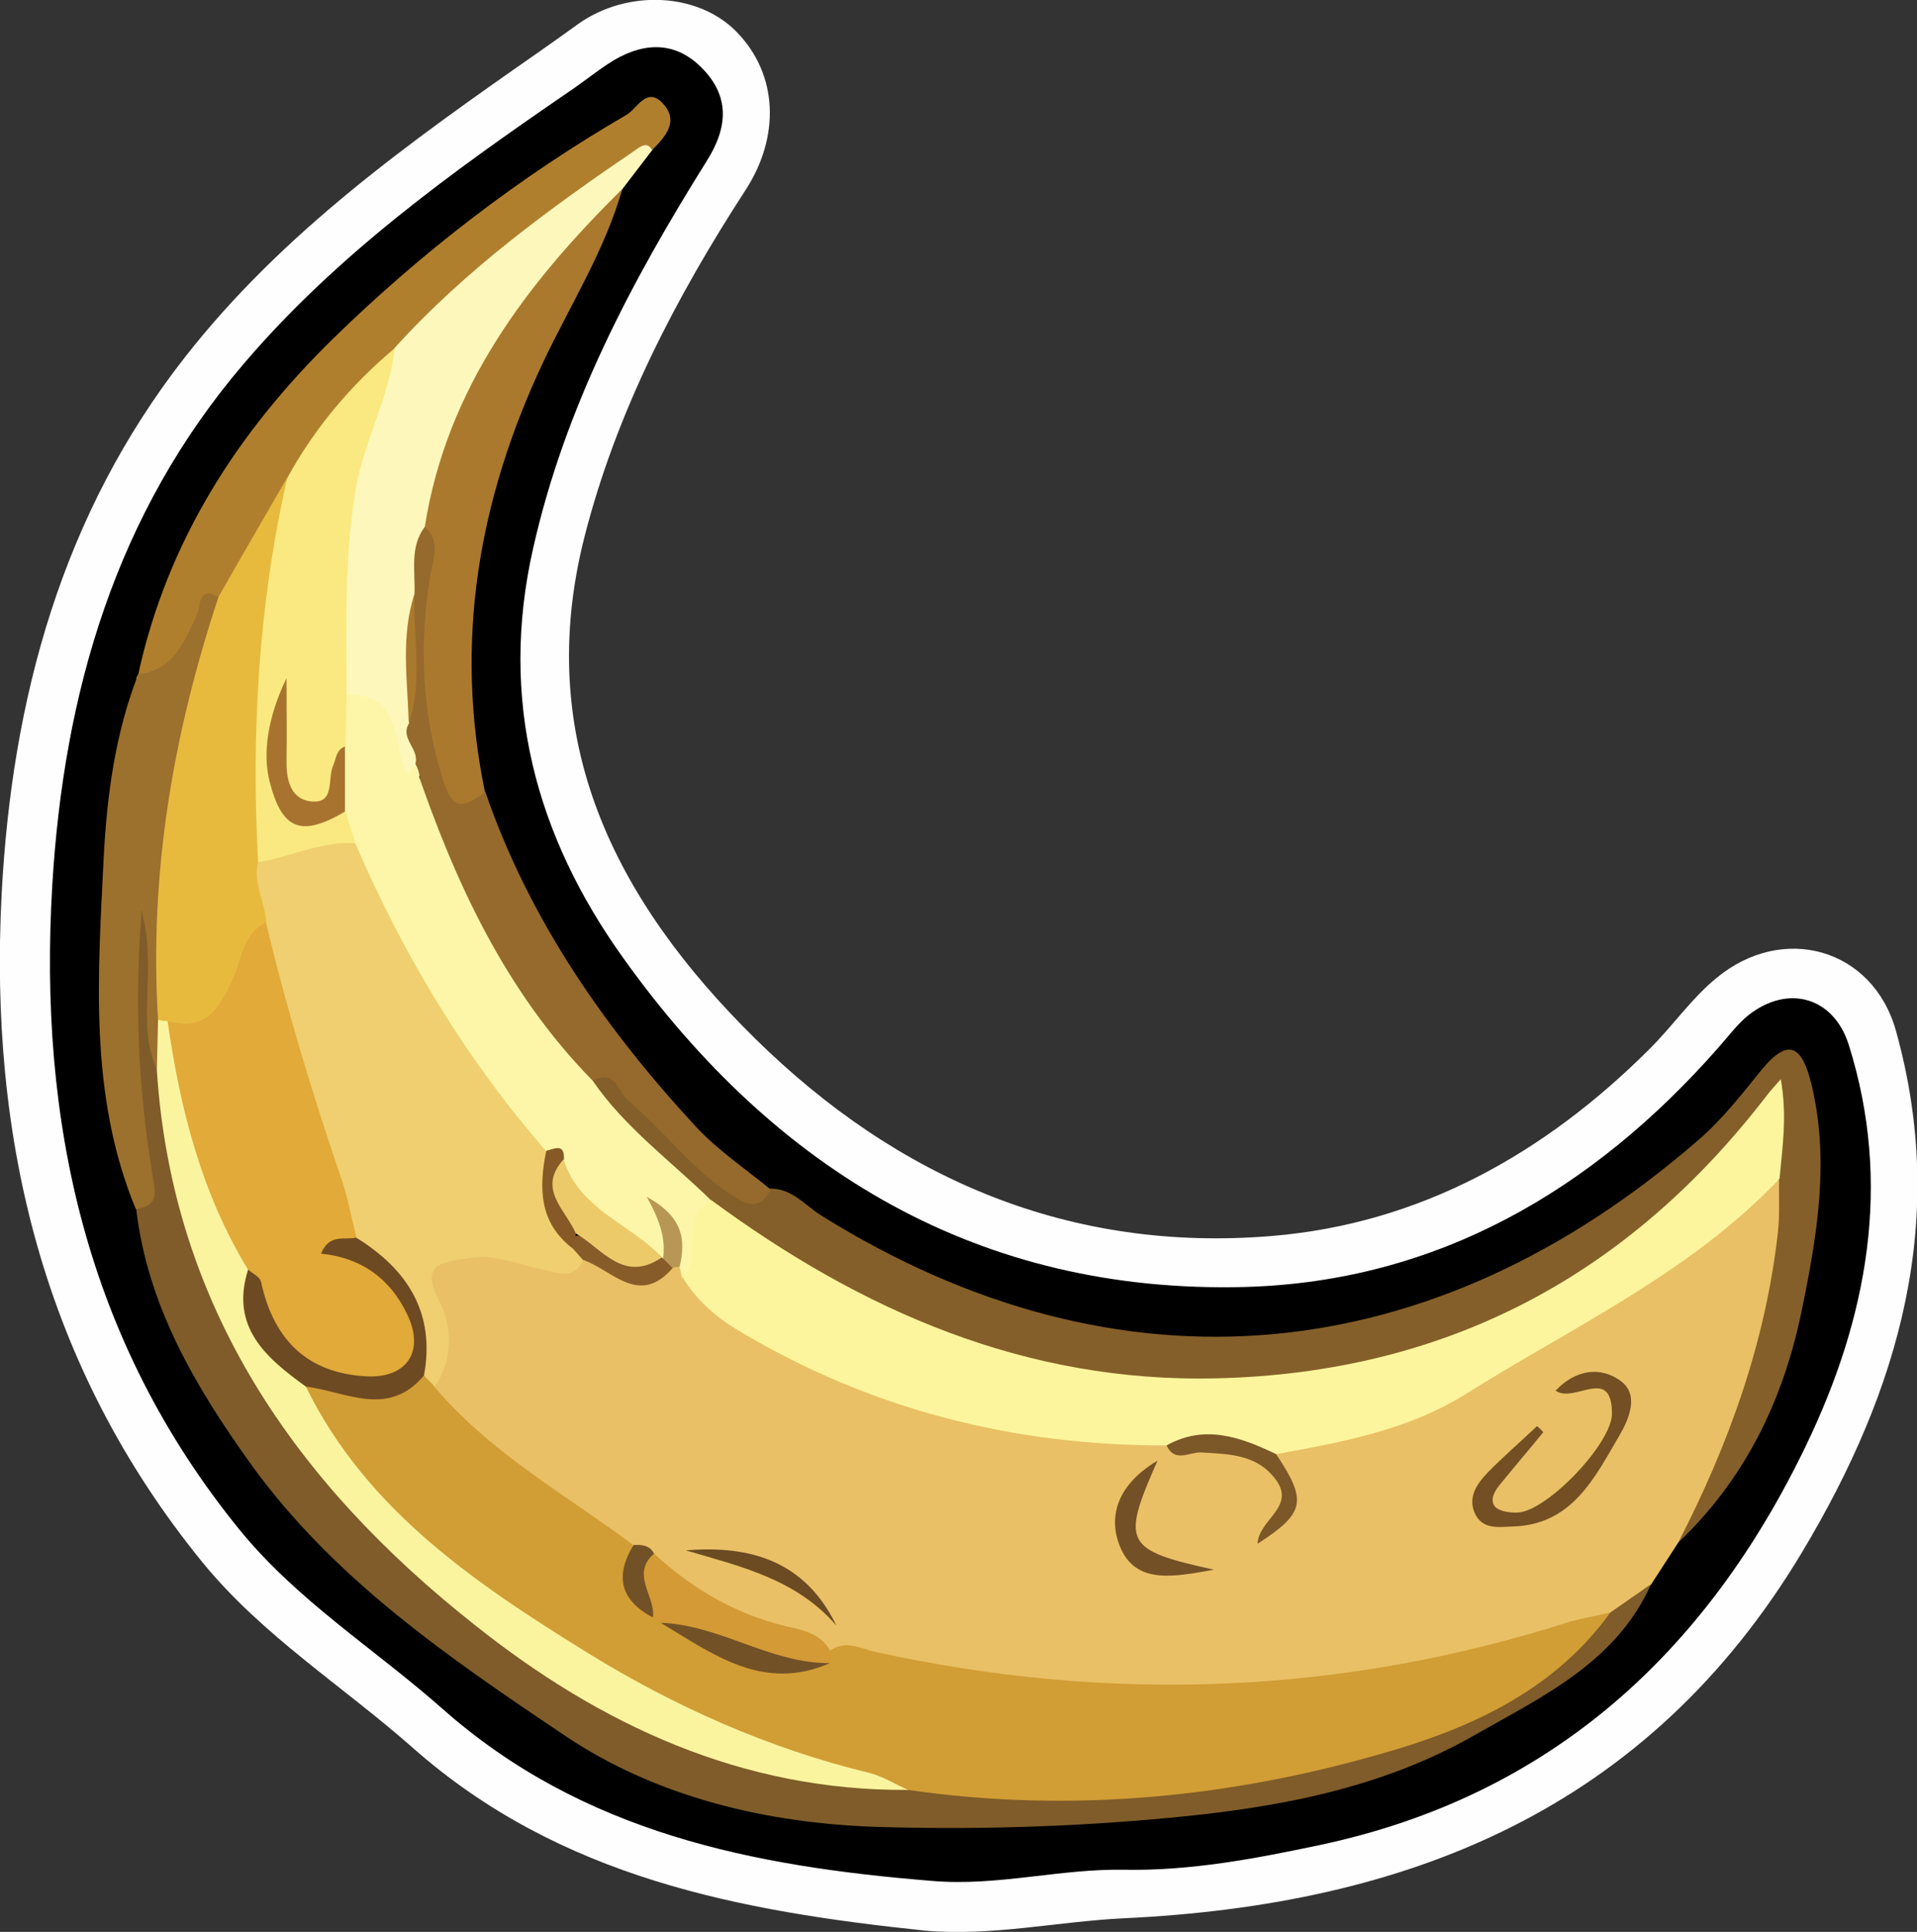 <?xml version="1.0" encoding="utf-8"?>
<!-- Generator: Adobe Illustrator 23.0.2, SVG Export Plug-In . SVG Version: 6.00 Build 0)  -->
<svg version="1.1" id="Camada_1" xmlns="http://www.w3.org/2000/svg" xmlns:xlink="http://www.w3.org/1999/xlink" x="0px" y="0px"
	 viewBox="0 0 46.57 46.94" style="enable-background:new 0 0 46.57 46.94;" xml:space="preserve">
<rect x="0" y="0" width="46.57" height="46.94" fill="#333333" stroke="none"/>
<style type="text/css">
	.st0{fill:#FEFEFE;}
	.st1{fill:#E9C066;}
	.st2{fill:#7F5C29;}
	.st3{fill:#855F29;}
	.st4{fill:#FDF7BB;}
	.st5{fill:#B07F2E;}
	.st6{fill:#AA792E;}
	.st7{fill:#9C702D;}
	.st8{fill:#956A2C;}
	.st9{fill:#D19D35;}
	.st10{fill:#FDF59D;}
	.st11{fill:#EFCF6F;}
	.st12{fill:#FDF6A8;}
	.st13{fill:#D39A35;}
	.st14{fill:#734F23;}
	.st15{fill:#7C5728;}
	.st16{fill:#735025;}
	.st17{fill:#6C4B23;}
	.st18{fill:#875C29;}
	.st19{fill:#725126;}
	.st20{fill:#B79753;}
	.st21{fill:#FBF49E;}
	.st22{fill:#FAE980;}
	.st23{fill:#E7BA3E;}
	.st24{fill:#6E4A22;}
	.st25{fill:#E1AA39;}
	.st26{fill:#865926;}
	.st27{fill:#A8732F;}
	.st28{fill:#ECCA6A;}
</style>
<g>
	<path class="st0" d="M22.48,46.91c-4.5-0.47-8.88-1.28-12.46-4.45c-1.7-1.5-3.65-2.72-5.11-4.51C1.05,33.2-0.27,27.68,0.04,21.72
		C0.29,16.98,1.5,12.5,4.5,8.67c2.37-3.03,5.47-5.23,8.58-7.4c0.33-0.23,0.65-0.46,0.97-0.69c1.2-0.85,2.92-0.76,3.85,0.2
		c1.01,1.04,1.05,2.55,0.21,3.84c-1.7,2.62-3.14,5.4-3.91,8.42c-1.25,4.91,0.73,8.83,4.14,12.19c3.48,3.43,7.67,5.21,12.57,4.8
		c3.58-0.3,6.6-1.99,9.14-4.52c0.57-0.56,1.03-1.24,1.64-1.74c1.62-1.35,3.81-0.73,4.37,1.28c1.27,4.57,0.1,8.69-2.28,12.66
		c-3.76,6.28-9.6,8.58-16.5,8.9C25.68,46.69,24.1,47.05,22.48,46.91z"/>
	<path d="M22.63,45.7c-4.32-0.35-8.47-1.16-11.88-4.18c-1.64-1.45-3.52-2.62-4.93-4.35c-3.73-4.59-4.89-9.92-4.55-15.66
		c0.28-4.68,1.54-9.03,4.65-12.67c2.25-2.64,5.04-4.65,7.87-6.59c0.33-0.22,0.64-0.47,0.97-0.69c0.78-0.52,1.59-0.61,2.28,0.08
		c0.68,0.68,0.66,1.43,0.13,2.27c-1.84,2.94-3.45,5.99-4.22,9.42c-0.83,3.67,0.06,6.98,2.2,9.96c3.69,5.16,8.65,8.15,15.1,7.98
		c4.65-0.13,8.44-2.34,11.49-5.81c0.24-0.27,0.46-0.57,0.73-0.79c0.96-0.76,2.07-0.45,2.44,0.71c1.07,3.39,0.45,6.65-1.03,9.73
		c-2.42,5.04-6.21,8.53-11.82,9.72c-1.56,0.33-3.14,0.63-4.74,0.6C25.74,45.4,24.22,45.84,22.63,45.7z"/>
	<path class="st1" d="M40.77,37.48c-0.22,0.34-0.44,0.68-0.66,1.02c-0.34,0.39-0.67,0.79-1.18,0.98c-5.6,2.03-11.32,2.26-17.13,1.14
		c-0.47-0.09-0.94-0.19-1.41-0.27c-1.57-0.67-3.33-0.99-4.59-2.3c-0.18-0.14-0.38-0.24-0.59-0.34c-1.43-0.87-2.76-1.89-4.05-2.95
		c-0.37-0.3-0.72-0.64-0.73-1.18c0.05-0.63,0.11-1.25-0.06-1.88c-0.25-0.95-0.03-1.29,0.92-1.42c0.48-0.06,0.94,0.02,1.41,0.12
		c0.42,0.08,0.84,0.26,1.27,0.08c0.8-0.13,1.5,0.79,2.34,0.22c0.12-0.01,0.23,0.01,0.34,0.07c0.1,0.07,0.18,0.16,0.26,0.25
		c0.82,0.97,1.9,1.55,3.04,2.05c2.63,1.15,5.39,1.67,8.23,1.82c0.53,0.18,1.09,0.16,1.64,0.2c0.93,0.08,1.33,0.67,1.48,1.42
		c0.28-0.43-0.52-0.7-0.41-1.2c0.13-0.22,0.33-0.39,0.56-0.4c2.72-0.18,4.77-1.86,7.01-3.1c1.36-0.75,2.66-1.58,3.75-2.72
		c0.27-0.28,0.57-0.73,1.09-0.38c0.43,0.9,0.1,1.8-0.05,2.68C42.9,33.6,42.16,35.68,40.77,37.48z"/>
	<path class="st2" d="M39.12,39.18c0.33-0.23,0.66-0.46,0.99-0.69c-0.84,1.89-2.62,2.72-4.27,3.66c-2.3,1.32-4.86,1.78-7.45,2.02
		c-2.34,0.22-4.72,0.29-7.05,0.22c-2.65-0.08-5.36-0.7-7.62-2.22c-2.81-1.89-5.63-3.81-7.65-6.63c-1.33-1.86-2.48-3.81-2.76-6.15
		c0.24-0.84-0.07-1.65-0.17-2.47c-0.15-1.24-0.12-2.47-0.11-3.7c0.01-0.39,0.02-0.81,0.55-1.16c0.69,1.19,0.15,2.51,0.44,3.69
		c0.34,1.84,0.52,3.73,1.34,5.45c3.16,6.59,8.2,10.76,15.52,11.97c0.43,0.07,0.88,0.02,1.32,0.02c3.85,0.54,7.61,0.09,11.34-0.9
		C35.66,41.73,37.37,40.42,39.12,39.18z"/>
	<path class="st3" d="M40.77,37.48c1.22-2.37,2.12-4.85,2.42-7.53c0.05-0.43,0.02-0.87,0.03-1.31c-0.46-0.41-0.19-0.95-0.25-1.5
		c-2.48,3.04-5.57,5.11-9.3,6.09c-4,1.05-7.93,0.66-11.72-0.99c-1.69-0.74-3.3-1.63-4.73-2.81c-1.05-0.98-2.27-1.8-2.93-3.15
		c0.3-0.65,0.63-0.23,0.9,0c0.66,0.57,1.23,1.26,1.89,1.83c0.46,0.4,0.89,0.96,1.64,0.77c0.53,0,0.84,0.41,1.24,0.66
		c7.25,4.52,14.85,3.77,21.31-1.85c0.57-0.49,1.04-1.1,1.52-1.69c0.67-0.82,0.99-0.56,1.21,0.32c0.46,1.88,0.14,3.73-0.24,5.57
		C43.31,34.05,42.38,35.95,40.77,37.48z"/>
	<path class="st4" d="M15.85,3.64c-0.24,0.31-0.48,0.63-0.72,0.94c-0.59,0.94-1.28,1.81-1.97,2.68c-1.33,1.68-2.24,3.54-2.6,5.66
		c-0.2,0.53-0.13,1.1-0.27,1.64c-0.23,0.95-0.09,1.91-0.11,2.87c-0.01,0.38,0.17,0.74,0.13,1.13c-0.24,0.77-0.59,0.55-0.77,0.02
		c-0.24-0.76-0.71-1.3-1.3-1.78c-0.51-2.81-0.01-5.5,1.04-8.11c0.39-1.12,1.38-1.7,2.21-2.43c1.02-0.9,2.1-1.71,3.22-2.46
		C15.01,3.59,15.39,3,15.85,3.64z"/>
	<path class="st5" d="M15.85,3.64c-0.13-0.19-0.26-0.1-0.39-0.01c-2.1,1.43-4.15,2.92-5.87,4.82c-0.65,1.22-1.75,2.1-2.44,3.28
		c-0.55,0.94-0.87,2.02-1.66,2.82C5.01,14.8,5,15.35,4.69,15.7c-0.36,0.42-0.61,1.05-1.35,0.88c-0.02,0-0.03-0.06-0.03-0.09
		c0-0.04,0.03-0.07,0.05-0.11c0.7-3.22,2.41-5.88,4.73-8.15c2.15-2.1,4.53-3.93,7.13-5.44c0.25-0.14,0.49-0.7,0.88-0.28
		C16.51,2.95,16.16,3.32,15.85,3.64z"/>
	<path class="st6" d="M10.32,12.8c0.53-3.37,2.47-5.91,4.8-8.21c-0.43,1.5-1.26,2.81-1.92,4.2c-1.58,3.35-2.17,6.8-1.42,10.45
		c0.15,0.32,0.1,0.56-0.29,0.58c-0.43,0.02-0.8-0.17-0.94-0.58c-0.26-0.78-0.41-1.59-0.48-2.43C9.97,15.45,10.34,14.14,10.32,12.8z"
		/>
	<path class="st7" d="M3.36,16.38c0.86-0.09,1.11-0.79,1.42-1.43c0.11-0.22,0-0.72,0.53-0.45c0.35,0.78-0.09,1.48-0.29,2.17
		c-0.74,2.67-0.91,5.38-0.84,8.12c-0.03,0.43,0.03,0.89-0.37,1.2c-0.52-1.16,0.02-2.42-0.37-3.85c-0.18,2.3-0.07,4.34,0.26,6.37
		c0.07,0.44,0.19,0.78-0.4,0.87c-1.15-2.78-0.92-5.69-0.78-8.57C2.6,19.31,2.8,17.81,3.36,16.38z"/>
	<path class="st8" d="M10.32,12.8c0.4,0.37,0.2,0.78,0.13,1.21c-0.27,1.65-0.2,3.3,0.3,4.9c0.23,0.74,0.44,0.78,1.04,0.33
		c1.07,3.11,2.91,5.75,5.12,8.14c0.53,0.57,1.2,1.02,1.81,1.52c-0.24,0.48-0.51,0.42-0.93,0.15c-0.97-0.63-1.65-1.56-2.51-2.29
		c-0.25-0.21-0.33-0.79-0.87-0.51c-0.45,0.09-0.64-0.25-0.86-0.52c-1.47-1.72-2.49-3.69-3.28-5.79c-0.18-0.47,0.07-0.95-0.18-1.38
		c0.11-0.36-0.39-0.62-0.15-0.99c0.14-1.05-0.1-2.11,0.13-3.15C10.09,13.87,9.95,13.29,10.32,12.8z"/>
	<path class="st9" d="M39.12,39.18c-1.3,1.81-3.23,2.74-5.25,3.34c-3.85,1.15-7.8,1.55-11.82,0.97c-5.16-0.99-9.5-3.51-13.2-7.18
		c-0.72-0.71-1.63-1.44-1.44-2.69c0.9-0.24,1.88,0.22,2.76-0.27c0.21,0.01,0.32,0.13,0.37,0.33c1.35,1.61,3.18,2.62,4.83,3.85
		c0.15,0.51-0.06,1.15,0.54,1.5c0.13,0.09,0.25,0.19,0.38,0.28c1.11,0.6,2.21,1.27,3.56,0.92c0.1-0.04,0.2-0.08,0.3-0.11
		c0.38-0.29,0.76-0.06,1.13,0.02c5.7,1.25,11.33,1.04,16.9-0.75C38.5,39.31,38.82,39.25,39.12,39.18z"/>
	<path class="st10" d="M17.28,29.16c3.65,2.69,7.64,4.44,12.27,4.33c5.58-0.13,10.02-2.49,13.4-6.91c0.07-0.09,0.14-0.16,0.31-0.36
		c0.16,0.89,0.04,1.66-0.03,2.42c-2.17,2.29-5.01,3.59-7.62,5.23c-1.41,0.88-3,1.17-4.6,1.46c-0.88-0.14-1.76-0.29-2.66-0.21
		c-3.72,0.01-7.2-0.87-10.41-2.79c-0.55-0.33-1.02-0.74-1.36-1.3C16.76,30.39,16.02,29.4,17.28,29.16z"/>
	<path class="st11" d="M10.56,33.69c-0.08-0.09-0.17-0.17-0.25-0.26c-0.23-1.33-0.88-2.44-1.85-3.37c-0.93-2.48-1.66-5.03-2.31-7.6
		c-0.09-0.51-0.27-1.02,0.01-1.53c0.7-0.56,1.49-0.76,2.37-0.61c0.9,0.82,1.22,2.02,1.84,3.01c0.97,1.54,2,3.05,3,4.57
		c0.21,0.74,0.04,1.6,0.65,2.23c0.1,0.15,0.15,0.31,0.15,0.49c-0.25,0.5-0.62,0.3-1.02,0.22c-0.58-0.12-1.15-0.38-1.76-0.27
		c-0.61,0.11-1.23,0.09-0.7,1.08C10.98,32.22,11.02,33.03,10.56,33.69z"/>
	<path class="st12" d="M13.26,27.96c-1.95-2.24-3.46-4.75-4.63-7.47c-0.23-0.24-0.44-0.5-0.49-0.84c-0.08-0.53-0.04-1.07-0.07-1.61
		c0.02-0.42,0-0.84,0.35-1.16c1.34-0.04,1.11,1.13,1.44,1.87c0.01,0.03,0.04,0.05,0.06,0.07c0.05-0.08,0.11-0.16,0.16-0.24
		c0.96,2.83,2.19,5.51,4.32,7.68c0.78,1.14,1.9,1.95,2.88,2.91c-0.82,0.4-0.17,1.37-0.71,1.88c-0.02-0.09-0.04-0.18-0.06-0.26
		c-0.09-0.12-0.14-0.26-0.17-0.41c-0.01-0.09,0.04-0.19-0.04-0.27c0,0.11-0.02,0.22-0.06,0.33c-0.05,0.1-0.13,0.17-0.24,0.2
		c-1.03-0.49-1.93-1.13-2.51-2.15C13.45,28.29,13.41,28.1,13.26,27.96z"/>
	<path class="st13" d="M16.05,39.43c-0.08-0.02-0.14-0.07-0.19-0.13c-0.28-0.52-0.86-1.05,0.03-1.55c0.86,0.79,1.82,1.38,2.96,1.7
		c0.47,0.14,1.05,0.15,1.33,0.68c0,0.09-0.01,0.19-0.01,0.28C18.64,40.73,17.4,39.85,16.05,39.43z"/>
	<path class="st14" d="M37.49,34.8c-0.35,0.43-0.71,0.85-1.06,1.28c-0.13,0.16-0.25,0.38-0.1,0.54c0.12,0.11,0.36,0.14,0.55,0.13
		c0.71-0.04,2.29-1.69,2.28-2.41c-0.01-1.17-0.91-0.23-1.37-0.55c0.5-0.53,1.11-0.59,1.59-0.23c0.44,0.33,0.2,0.91-0.04,1.32
		c-0.6,1.02-1.14,2.16-2.58,2.21c-0.34,0.01-0.76,0.09-0.94-0.34c-0.16-0.39,0.07-0.71,0.32-0.97c0.38-0.39,0.8-0.75,1.2-1.13
		C37.4,34.7,37.45,34.75,37.49,34.8z"/>
	<path class="st15" d="M28.34,35.12c0.93-0.52,1.8-0.2,2.66,0.21c0.76,1.14,0.71,1.43-0.45,2.18c0.02-0.58,0.93-0.89,0.45-1.55
		c-0.46-0.63-1.15-0.63-1.83-0.67C28.89,35.28,28.54,35.55,28.34,35.12z"/>
	<path class="st16" d="M28.12,35.49c-0.89,2.01-0.8,2.17,1.37,2.65c-0.95,0.17-1.84,0.35-2.24-0.47
		C26.91,36.96,27.06,36.12,28.12,35.49z"/>
	<path class="st17" d="M16.66,37.67c1.57-0.13,2.9,0.26,3.66,1.83C19.35,38.37,17.99,38.06,16.66,37.67z"/>
	<path class="st18" d="M14.16,30.61c-0.08-0.09-0.16-0.18-0.24-0.27c-0.06-0.06-0.09-0.12-0.08-0.19c0.01-0.07,0.03-0.1,0.05-0.1
		c0.82-0.23,1.38,0.7,2.19,0.5l0.03,0.03c0.21-0.06,0.33-0.02,0.23,0.23C15.52,31.76,14.87,30.85,14.16,30.61z"/>
	<path class="st19" d="M15.89,37.75c-0.58,0.5,0.04,1.03-0.03,1.55c-0.79-0.42-0.93-1-0.47-1.76
		C15.59,37.53,15.78,37.54,15.89,37.75z"/>
	<path class="st20" d="M16.34,30.81c-0.08-0.08-0.16-0.16-0.23-0.23c0.06-0.46-0.06-0.9-0.4-1.5c0.9,0.49,0.95,1.06,0.8,1.7
		C16.45,30.78,16.39,30.79,16.34,30.81z"/>
	<path class="st21" d="M7.43,33.69c1.48,3.02,4.15,4.8,6.86,6.48c2.11,1.3,4.38,2.31,6.8,2.9c0.34,0.08,0.65,0.28,0.97,0.42
		c-4.03,0.03-7.48-1.58-10.53-4.01C7.19,36.05,4.18,31.75,3.81,26c0.01-0.41,0.02-0.82,0.03-1.23c0.12-0.06,0.23-0.05,0.34,0.05
		c0.64,1.94,1.05,3.97,1.95,5.82C5.88,31.94,6.9,32.71,7.43,33.69z"/>
	<path class="st22" d="M8.42,16.87c-0.01,0.42-0.02,0.84-0.03,1.26c-0.11,0.13-0.07,0.3-0.11,0.45c-0.13,0.46-0.04,1.16-0.8,1.08
		c-0.66-0.07-0.68-0.67-0.74-1.18c-0.02-0.16-0.01-0.32,0-0.47c0,1.63,0.2,1.83,1.65,1.71c0.08,0.26,0.17,0.51,0.25,0.77
		c-0.83-0.06-1.57,0.33-2.37,0.46c-0.38-0.32-0.37-0.77-0.38-1.2c-0.07-2.77-0.12-5.54,1.09-8.14c0.67-1.22,1.55-2.26,2.61-3.15
		c-0.14,1.23-0.78,2.31-0.97,3.54C8.37,13.62,8.41,15.24,8.42,16.87z"/>
	<path class="st6" d="M10.07,14.43c-0.04,1.05,0.21,2.11-0.14,3.15C9.9,16.52,9.73,15.46,10.07,14.43z"/>
	<path class="st23" d="M6.98,11.6c-0.7,3.08-0.88,6.2-0.71,9.35c-0.13,0.51,0.17,0.97,0.2,1.47c-0.33,0.66-0.39,1.44-0.87,2.03
		c-0.41,0.5-0.84,1.01-1.53,0.36c-0.08,0-0.15-0.01-0.23-0.03C3.62,21.25,4.2,17.84,5.31,14.5C5.86,13.53,6.42,12.57,6.98,11.6z"/>
	<path class="st24" d="M7.43,33.69c-0.97-0.7-1.85-1.45-1.4-2.85c0.64-0.13,0.53,0.42,0.66,0.74c0.36,0.9,1.1,1.31,1.99,1.5
		c0.31,0.07,0.65,0.06,0.87-0.23c0.26-0.34,0.11-0.68-0.08-0.99C9.19,31.4,8.8,31.1,8.3,30.89c-0.27-0.11-0.73-0.16-0.59-0.58
		c0.15-0.45,0.53-0.55,0.94-0.24c1.25,0.77,1.93,1.83,1.65,3.35C9.43,34.46,8.4,33.81,7.43,33.69z"/>
	<path class="st19" d="M16.05,39.43c1.44,0.05,2.66,0.99,4.11,0.98C18.54,41.12,17.32,40.19,16.05,39.43z"/>
	<path class="st25" d="M8.66,30.07C8.38,30.14,8,29.96,7.8,30.46c0.98,0.1,1.68,0.61,2.09,1.47c0.44,0.91-0.01,1.57-1.01,1.51
		c-1.39-0.08-2.23-0.86-2.54-2.3c-0.03-0.12-0.21-0.2-0.32-0.3c-1.13-1.86-1.65-3.92-1.95-6.04c0.93,0.3,1.28-0.34,1.58-1
		c0.23-0.49,0.24-1.1,0.81-1.39c0.51,2.13,1.14,4.21,1.85,6.28C8.46,29.14,8.54,29.61,8.66,30.07z"/>
	<path class="st26" d="M13.99,29.97c-0.02,0.12-0.05,0.25-0.07,0.37c-0.83-0.63-0.83-1.48-0.65-2.38c0.19-0.04,0.45-0.2,0.43,0.21
		C13.29,28.85,14.27,29.3,13.99,29.97z"/>
	<path class="st27" d="M8.38,19.72c-1.07,0.63-1.53,0.44-1.83-0.73c-0.17-0.67-0.06-1.54,0.41-2.51c0,0.83,0.01,1.39,0,1.95
		c-0.01,0.47,0.07,0.97,0.58,1.04c0.61,0.08,0.41-0.55,0.55-0.86c0.08-0.18,0.07-0.39,0.29-0.47C8.38,18.66,8.38,19.19,8.38,19.72z"
		/>
	<path class="st28" d="M13.99,29.97c-0.25-0.58-0.95-1.08-0.3-1.8c0.38,1.22,1.62,1.56,2.39,2.38
		C15.15,31.19,14.63,30.34,13.99,29.97z"/>
</g>
</svg>
